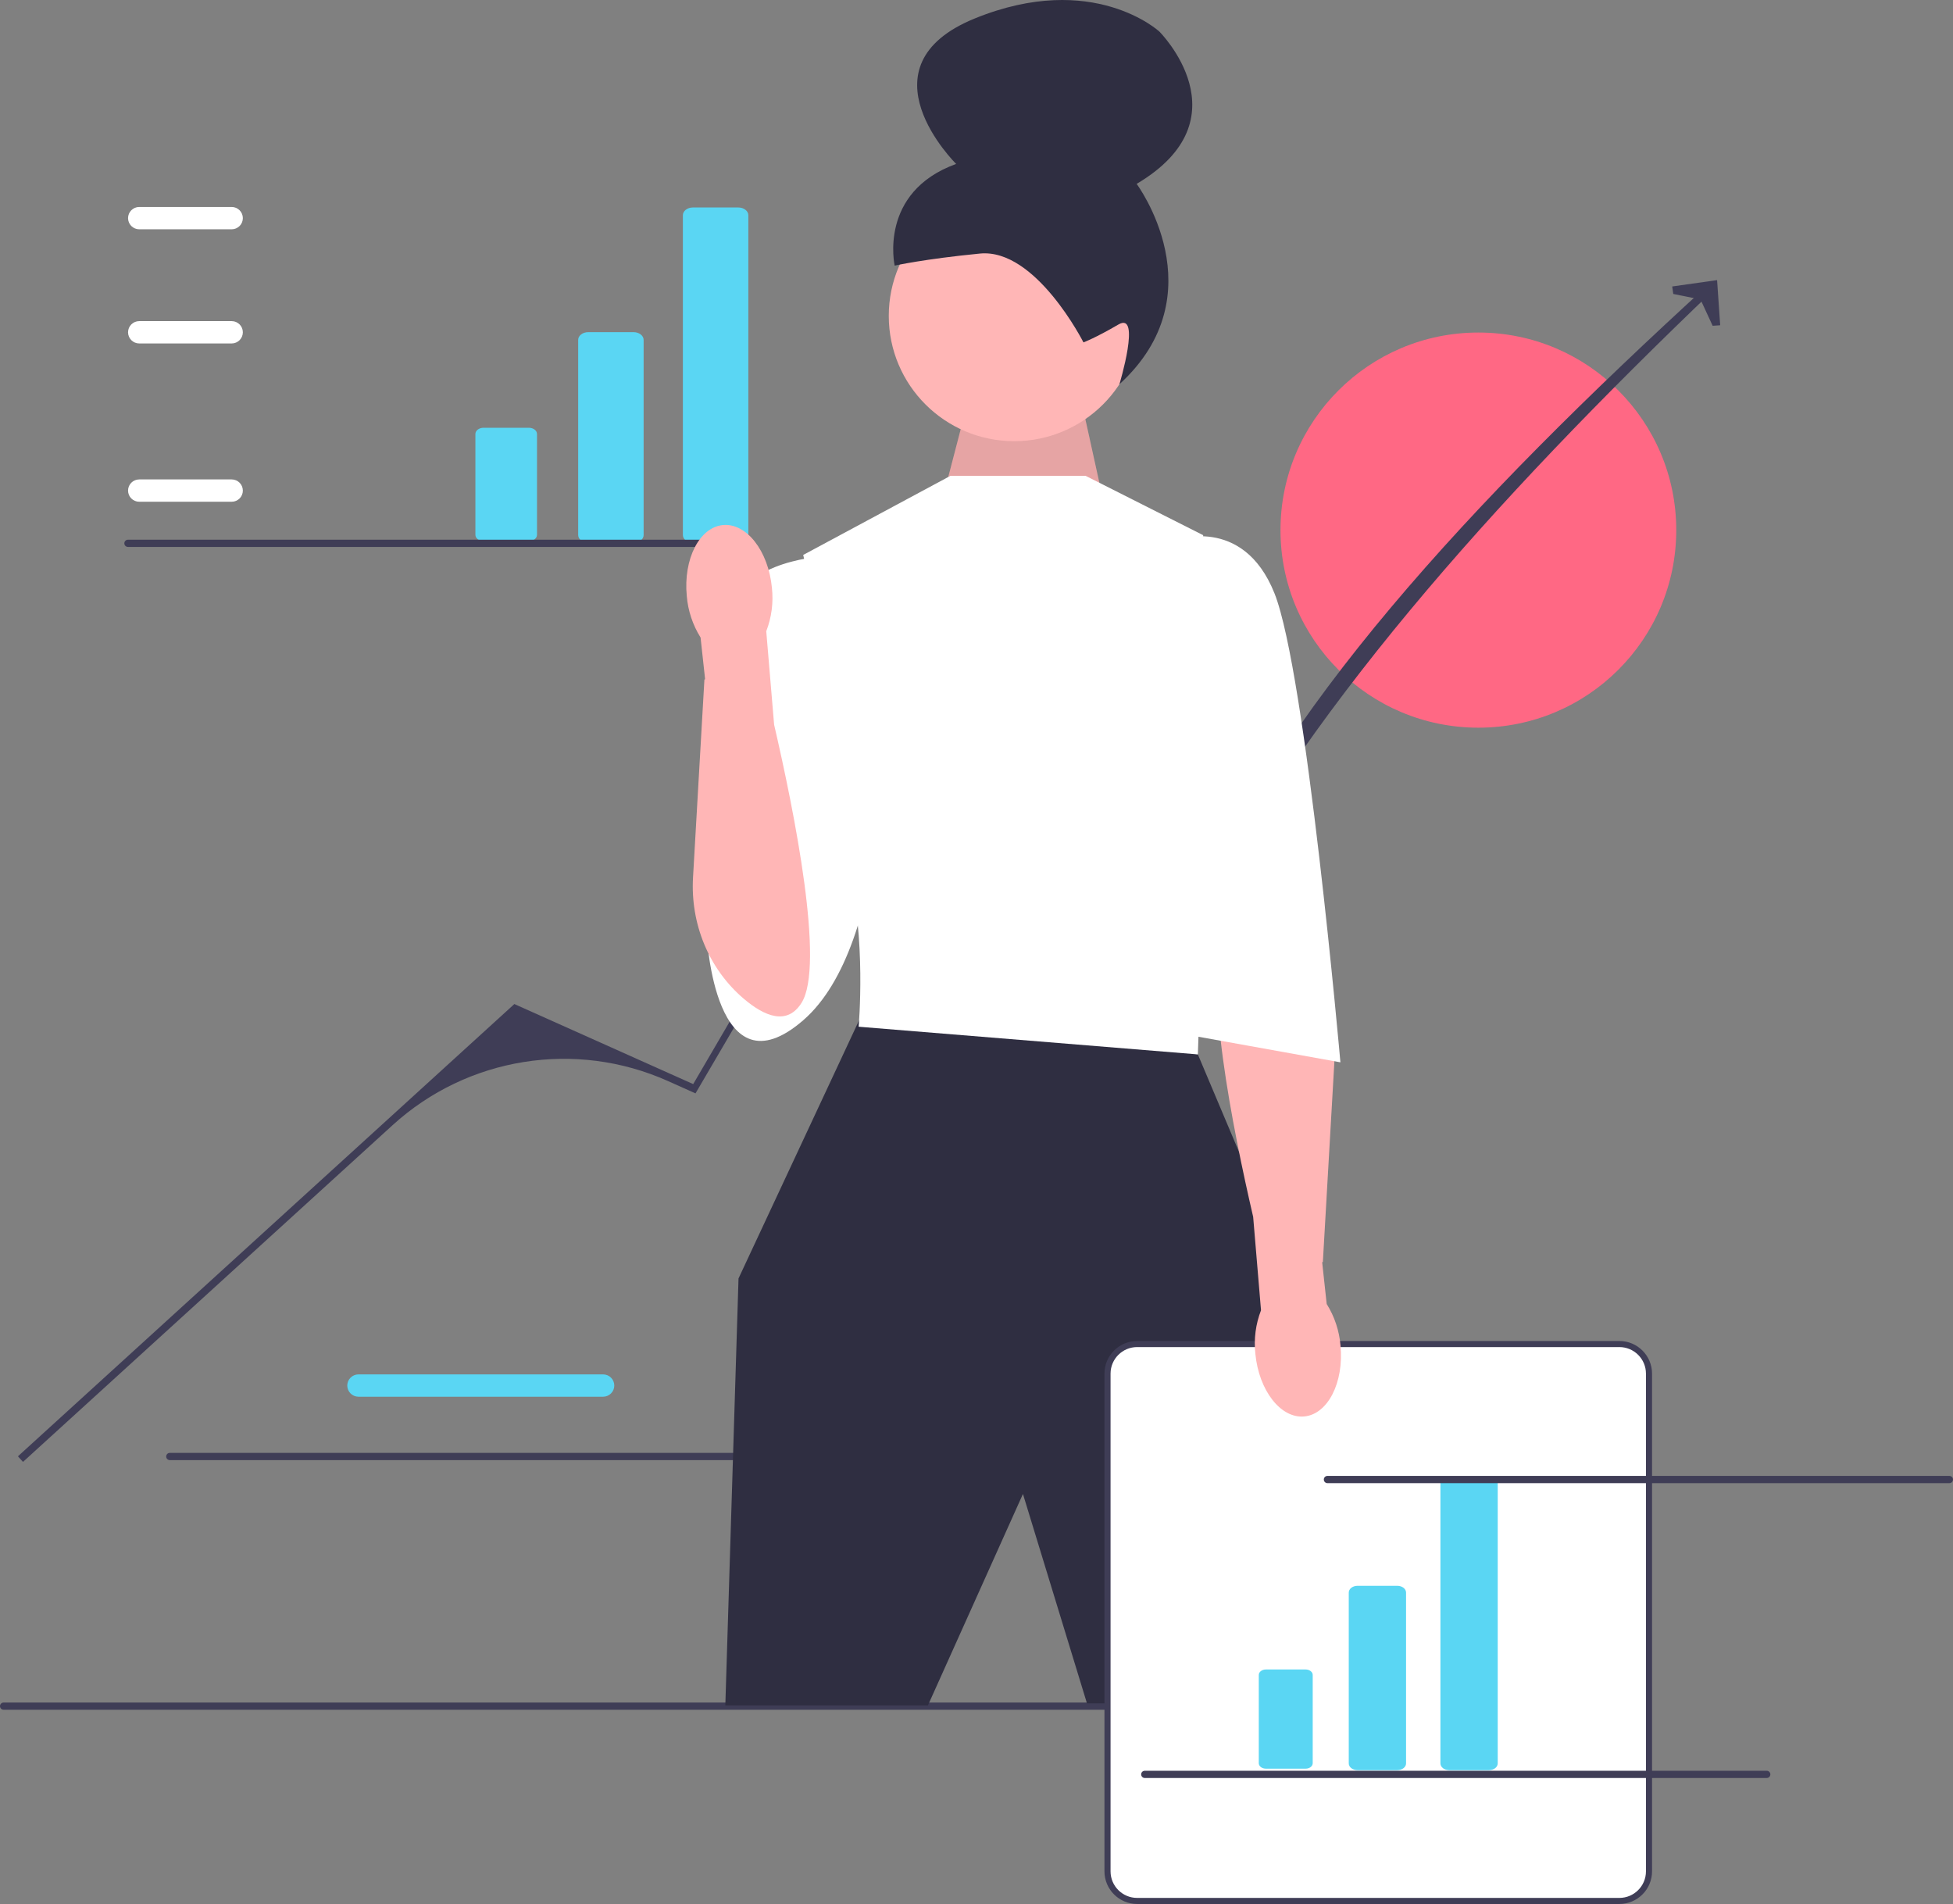 <svg width="238" height="232" viewBox="0 0 238 232" fill="none" xmlns="http://www.w3.org/2000/svg">
<rect x="0" y="0" width="238" height="232" fill="#808080" stroke="none"/>
<g clip-path="url(#clip0_2587_173142)">
<path d="M73.496 170.19H43.684C42.932 170.19 42.32 169.58 42.32 168.829C42.32 168.079 42.932 167.469 43.684 167.469H73.496C74.247 167.469 74.859 168.079 74.859 168.829C74.859 169.58 74.247 170.19 73.496 170.19Z" fill="#5AD6F3"/>
<path d="M20.252 177.474C20.252 177.718 20.449 177.915 20.694 177.915H96.485C96.73 177.915 96.926 177.718 96.926 177.474C96.926 177.23 96.73 177.033 96.485 177.033H20.694C20.449 177.033 20.252 177.23 20.252 177.474Z" fill="#3F3D56"/>
<path d="M180.16 88.668C193.478 88.668 204.275 77.89 204.275 64.594C204.275 51.298 193.478 40.52 180.16 40.52C166.842 40.52 156.045 51.298 156.045 64.594C156.045 77.89 166.842 88.668 180.16 88.668Z" fill="#FF6884"/>
<path d="M0 207.894C0 208.138 0.197 208.335 0.442 208.335H194.21C194.455 208.335 194.652 208.138 194.652 207.894C194.652 207.649 194.455 207.453 194.21 207.453H0.442C0.197 207.453 0 207.649 0 207.894Z" fill="#3F3D56"/>
<path d="M2.803 178.131L2.184 177.453L62.68 122.342L84.476 132.097L108.012 91.802L127.349 82.497L145.266 112.307C154.938 87.308 179.197 61.152 208.265 34.615L208.98 35.193C181.717 61.251 158.391 87.427 145.153 113.906L128.581 86.251C127.798 84.944 126.153 84.44 124.77 85.082C114.201 89.992 105.384 98.006 99.5 108.054L84.757 133.228L81.391 131.722C70.136 126.685 56.96 128.796 47.848 137.097L2.803 178.131Z" fill="#3F3D56"/>
<path d="M209.629 39.633L208.71 39.696L207.228 36.49L203.91 35.817L203.781 34.907L209.251 34.131L209.629 39.633Z" fill="#3F3D56"/>
<path d="M115.264 59.253L118.516 46.772L131.184 46.164L134.974 63.368L115.264 59.253Z" fill="#FFB6B6"/>
<path opacity="0.1" d="M115.264 59.253L118.516 46.772L131.184 46.164L134.974 63.368L115.264 59.253Z" fill="black"/>
<path d="M123.6 53.758C132.045 53.758 138.891 46.923 138.891 38.492C138.891 30.061 132.045 23.227 123.6 23.227C115.155 23.227 108.309 30.061 108.309 38.492C108.309 46.923 115.155 53.758 123.6 53.758Z" fill="#FFB6B6"/>
<path d="M132.036 41.722C132.036 41.722 126.227 30.232 119.421 30.896C112.615 31.559 109.029 32.366 109.029 32.366C109.029 32.366 107.009 23.417 116.521 19.975C116.521 19.975 104.427 8.073 118.826 2.235C133.224 -3.603 141.281 3.843 141.281 3.843C141.281 3.843 151.94 14.465 138.516 22.404C138.516 22.404 148.484 35.789 136.416 46.821C136.416 46.821 139.115 37.893 136.298 39.54C133.482 41.186 132.036 41.722 132.036 41.722Z" fill="#2F2E41"/>
<path d="M106.727 122.377L104.693 124.323L89.999 155.777L88.391 207.805H113.079L124.66 182.04L132.463 207.556H154.661L159.807 161.237L145.974 128.479L106.727 122.377Z" fill="#2F2E41"/>
<path d="M132.304 57.984H115.817L97.883 67.619L102.065 86.246C102.065 86.246 101.1 97.487 103.352 105.837C105.604 114.187 104.638 125.106 104.638 125.106L145.976 128.478L147.263 90.582L146.62 65.21L132.304 57.984Z" fill="white"/>
<path d="M100.615 67.779C100.615 67.779 90.642 68.1 89.034 74.524C87.425 80.947 86.139 114.026 86.139 114.026C86.139 114.026 87.104 133.654 97.881 124.322C108.657 114.989 107.692 86.728 107.692 86.728L100.615 67.779Z" fill="white"/>
<path d="M197.344 231.629H138.575C136.584 231.629 134.965 230.012 134.965 228.025V167.373C134.965 165.386 136.584 163.77 138.575 163.77H197.344C199.334 163.77 200.954 165.386 200.954 167.373V228.025C200.954 230.012 199.334 231.629 197.344 231.629Z" fill="white"/>
<path d="M197.344 232H138.574C136.38 232 134.594 230.218 134.594 228.026V167.374C134.594 165.183 136.38 163.4 138.574 163.4H197.344C199.539 163.4 201.324 165.183 201.324 167.374V228.026C201.324 230.218 199.539 232 197.344 232ZM138.574 164.141C136.789 164.141 135.336 165.592 135.336 167.374V228.026C135.336 229.809 136.789 231.26 138.574 231.26H197.344C199.13 231.26 200.582 229.809 200.582 228.026V167.374C200.582 165.592 199.13 164.141 197.344 164.141H138.574Z" fill="#3F3D56"/>
<path d="M170.279 215.696H165.435C164.845 215.696 164.365 215.326 164.365 214.872V194.053C164.365 193.598 164.845 193.229 165.435 193.229H170.279C170.868 193.229 171.348 193.598 171.348 194.053V214.872C171.348 215.326 170.868 215.696 170.279 215.696Z" fill="#5AD6F3"/>
<path d="M154.265 203.426C153.788 203.426 153.4 203.725 153.4 204.092V214.847C153.4 215.215 153.788 215.513 154.265 215.513H159.108C159.585 215.513 159.972 215.215 159.972 214.847V204.092C159.972 203.725 159.585 203.426 159.108 203.426H154.265Z" fill="#5AD6F3"/>
<path d="M181.448 215.695H176.605C176.015 215.695 175.535 215.326 175.535 214.871V180.752C175.535 180.297 176.015 179.928 176.605 179.928H181.448C182.038 179.928 182.518 180.297 182.518 180.752V214.871C182.518 215.326 182.038 215.695 181.448 215.695Z" fill="#5AD6F3"/>
<path d="M77.214 66.137H71.681C71.007 66.137 70.459 65.715 70.459 65.196V41.414C70.459 40.895 71.007 40.473 71.681 40.473H77.214C77.887 40.473 78.435 40.895 78.435 41.414V65.196C78.435 65.715 77.887 66.137 77.214 66.137Z" fill="#5AD6F3"/>
<path d="M58.921 52.123C58.376 52.123 57.934 52.464 57.934 52.884V65.17C57.934 65.589 58.376 65.93 58.921 65.93H64.454C64.998 65.93 65.441 65.589 65.441 65.17V52.884C65.441 52.464 64.998 52.123 64.454 52.123H58.921Z" fill="#5AD6F3"/>
<path d="M89.973 66.138H84.44C83.767 66.138 83.219 65.716 83.219 65.197V26.223C83.219 25.703 83.767 25.281 84.44 25.281H89.973C90.647 25.281 91.195 25.703 91.195 26.223V65.197C91.195 65.716 90.647 66.138 89.973 66.138Z" fill="#5AD6F3"/>
<path d="M158.951 172.595C161.817 172.321 163.79 168.455 163.359 163.958C163.211 162.159 162.634 160.422 161.676 158.891L161.124 153.801L161.209 153.776L162.597 129.643C162.92 124.032 160.695 118.518 156.408 114.875C153.858 112.707 151.138 111.61 149.389 114.348C146.486 118.893 150.246 137.625 152.715 148.275L153.672 159.656C153.022 161.341 152.785 163.156 152.982 164.951C153.413 169.447 156.085 172.869 158.951 172.595Z" fill="#FFB6B6"/>
<path d="M143.08 65.854C143.08 65.854 151.444 62.642 155.305 72.277C159.165 81.912 163.347 129.443 163.347 129.443L143.723 125.91L143.08 65.854Z" fill="white"/>
<path d="M28.231 61.139H16.969C16.217 61.139 15.605 60.529 15.605 59.779C15.605 59.028 16.217 58.418 16.969 58.418H28.231C28.983 58.418 29.594 59.028 29.594 59.779C29.594 60.529 28.983 61.139 28.231 61.139Z" fill="white"/>
<path d="M28.231 41.85H16.969C16.217 41.85 15.605 41.24 15.605 40.489C15.605 39.739 16.217 39.129 16.969 39.129H28.231C28.983 39.129 29.594 39.739 29.594 40.489C29.594 41.24 28.983 41.85 28.231 41.85Z" fill="white"/>
<path d="M28.231 27.94H16.969C16.217 27.94 15.605 27.33 15.605 26.579C15.605 25.829 16.217 25.219 16.969 25.219H28.231C28.983 25.219 29.594 25.829 29.594 26.579C29.594 27.33 28.983 27.94 28.231 27.94Z" fill="white"/>
<path d="M15.152 66.204C15.152 66.449 15.349 66.645 15.594 66.645H91.385C91.63 66.645 91.826 66.449 91.826 66.204C91.826 65.96 91.63 65.764 91.385 65.764H15.594C15.349 65.764 15.152 65.96 15.152 66.204Z" fill="#3F3D56"/>
<path d="M161.326 180.281C161.326 180.525 161.523 180.721 161.768 180.721H237.559C237.804 180.721 238 180.525 238 180.281C238 180.036 237.804 179.84 237.559 179.84H161.768C161.523 179.84 161.326 180.036 161.326 180.281Z" fill="#3F3D56"/>
<path d="M139.066 216.208C139.066 216.453 139.263 216.649 139.508 216.649H215.299C215.544 216.649 215.741 216.453 215.741 216.208C215.741 215.964 215.544 215.768 215.299 215.768H139.508C139.263 215.768 139.066 215.964 139.066 216.208Z" fill="#3F3D56"/>
<path d="M88.1 63.978C85.234 64.252 83.261 68.118 83.692 72.615C83.84 74.414 84.416 76.152 85.374 77.682L85.927 82.772L85.842 82.797L84.454 106.93C84.131 112.541 86.356 118.055 90.642 121.699C93.192 123.866 95.913 124.964 97.662 122.225C100.565 117.681 96.805 98.948 94.336 88.298L93.379 76.917C94.029 75.233 94.266 73.417 94.069 71.622C93.638 67.127 90.966 63.704 88.1 63.978Z" fill="#FFB6B6"/>
</g>
<defs>
<clipPath id="clip0_2587_173142">
<rect width="238" height="232" fill="white"/>
</clipPath>
</defs>
</svg>
